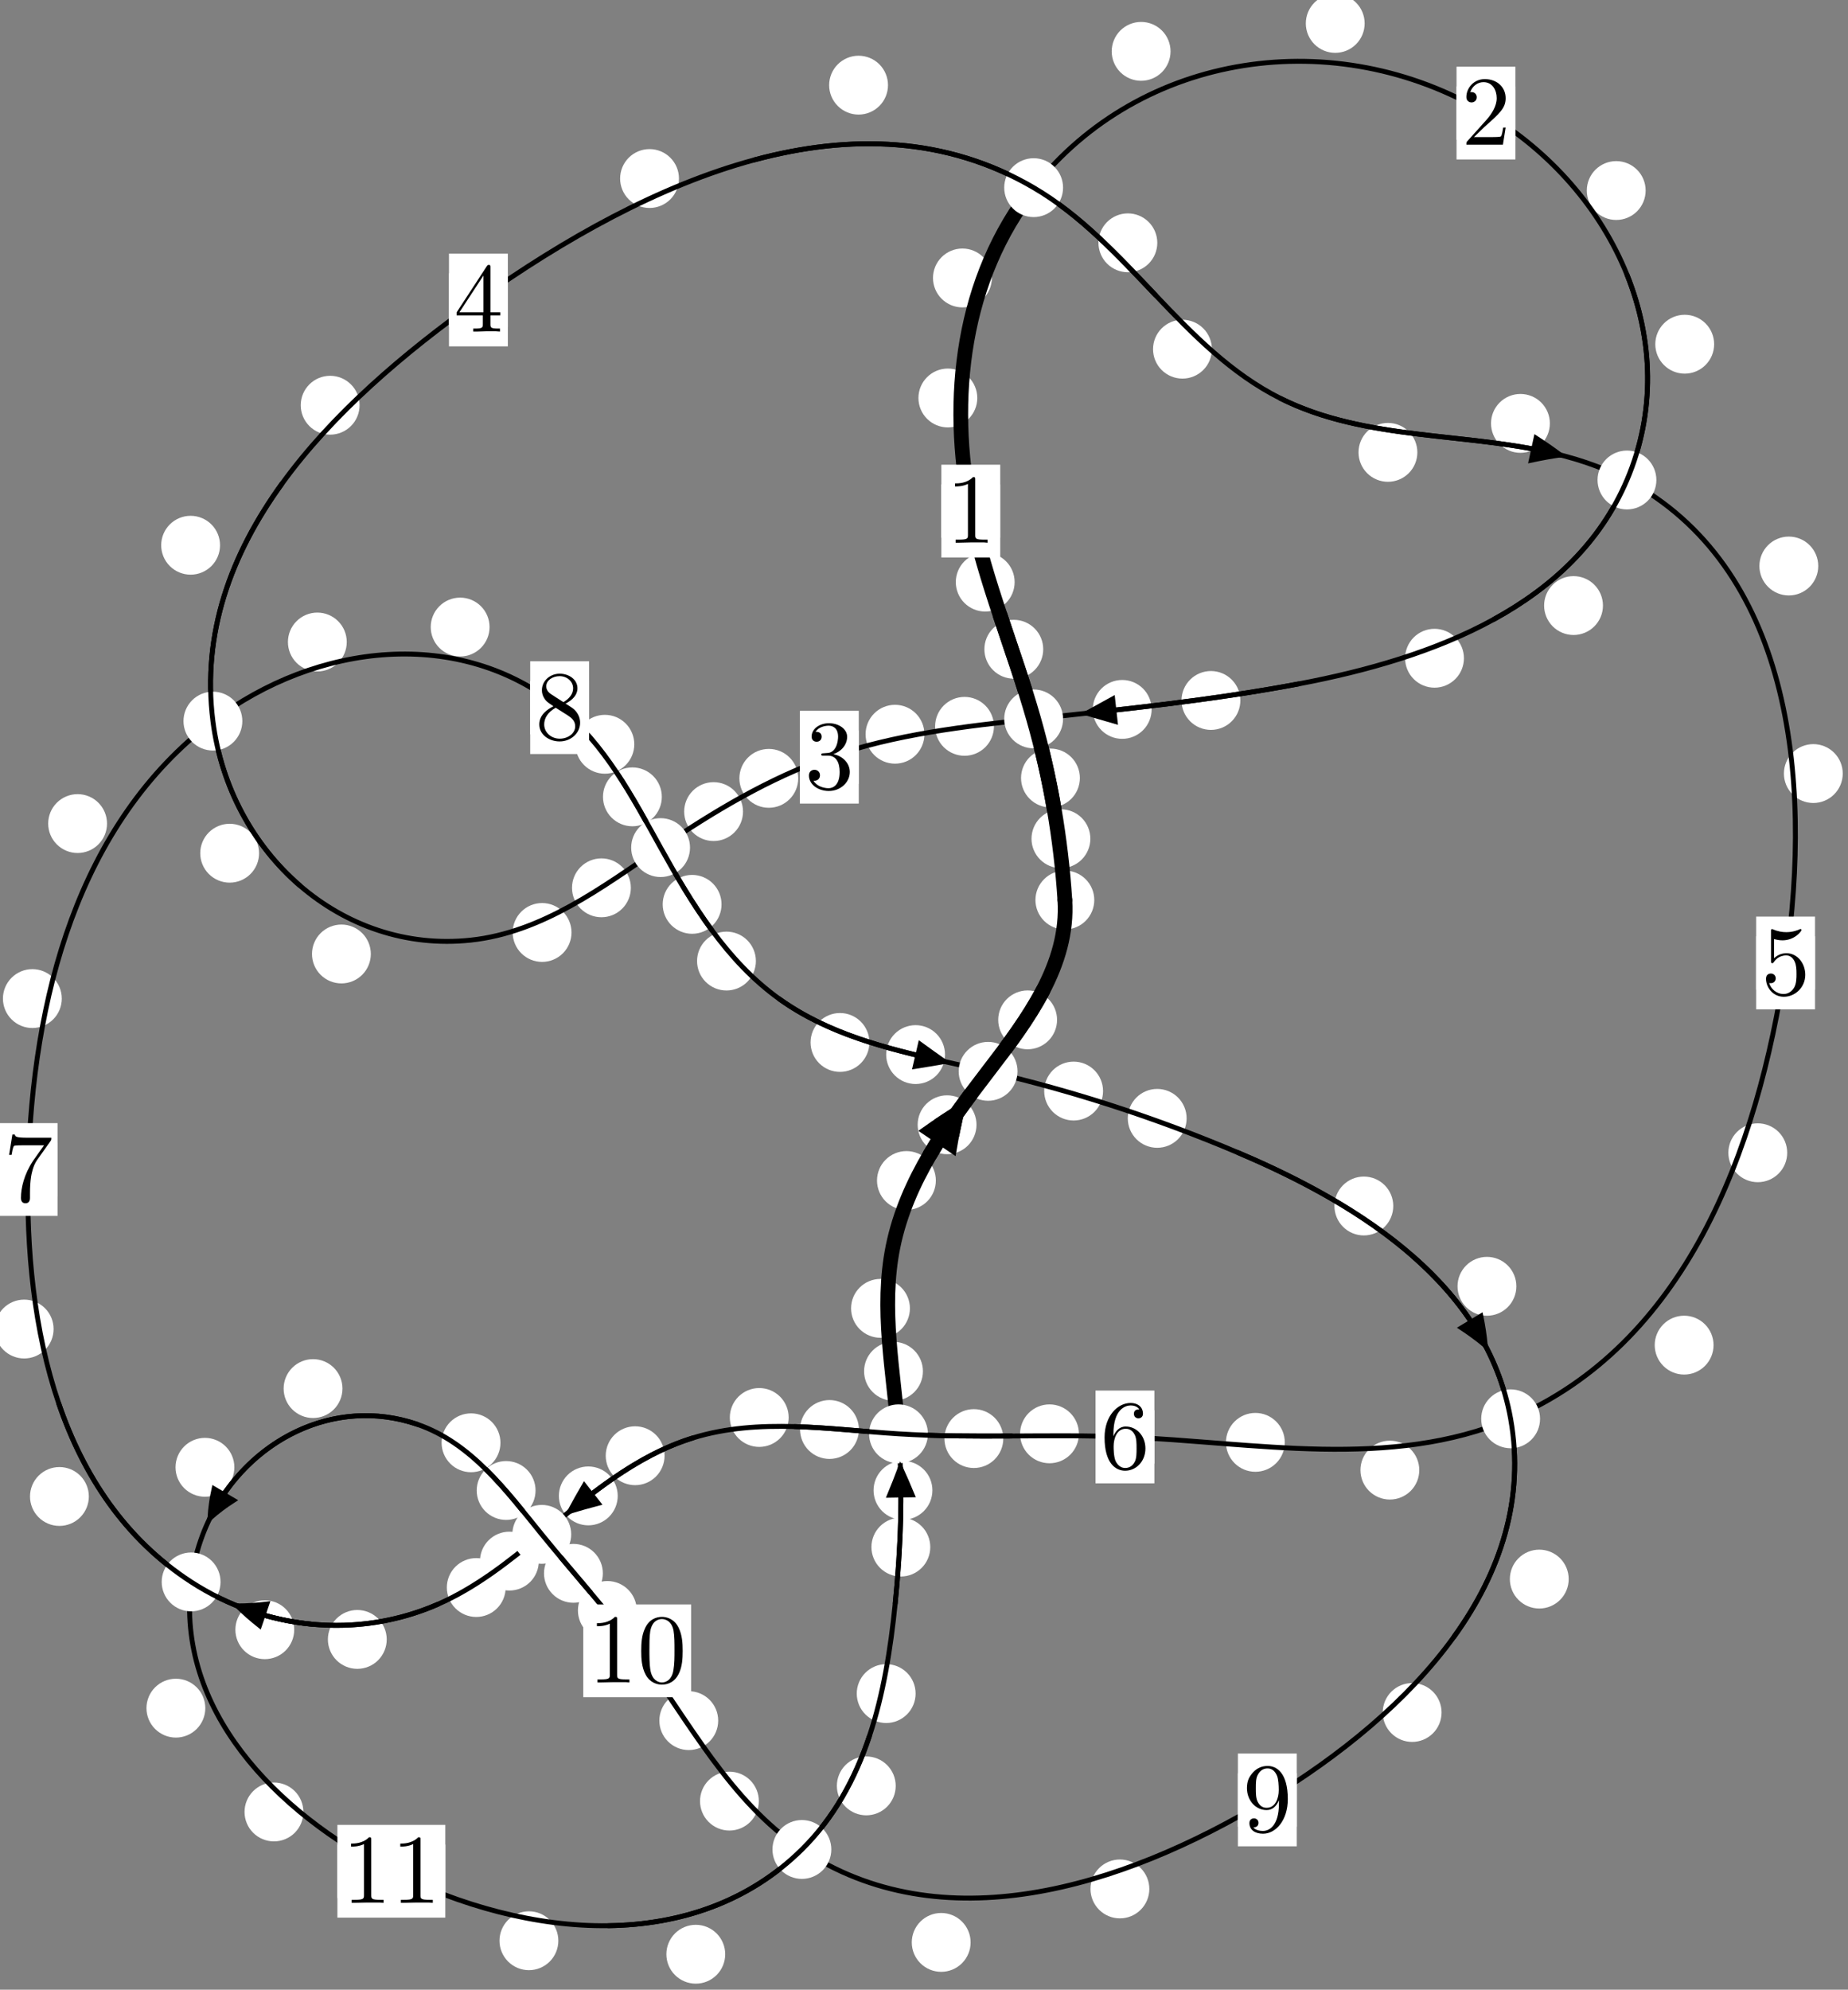 <?xml version="1.0"?>
<!-- Created by MetaPost 1.999 on 2021.07.06:0012 -->
<svg version="1.1" xmlns="http://www.w3.org/2000/svg" xmlns:xlink="http://www.w3.org/1999/xlink" width="187.725" height="202.035" viewBox="0 0 187.725 202.035">
<rect x="0" y="0" width="187.725" height="202.035" fill="#808080" stroke="none"/>
<!-- Original BoundingBox: -105.532547 -128.424225 82.192001 73.610977 -->
  <defs>
    <g transform="scale(0.01,0.01)" id="GLYPHcmr10_48">
      <path style="fill-rule: evenodd;" d="M460 -320C460 -400,455 -480,420 -554C374 -650,292 -666,250 -666C190 -666,117 -640,76 -547C44 -478,39 -400,39 -320C39 -245,43 -155,84 -79C127 2,200 22,249 22C303 22,379 1,423 -94C455 -163,460 -241,460 -320M249 -0C210 -0,151 -25,133 -121C122 -181,122 -273,122 -332C122 -396,122 -462,130 -516C149 -635,224 -644,249 -644C282 -644,348 -626,367 -527C377 -471,377 -395,377 -332C377 -257,377 -189,366 -125C351 -30,294 -0,249 -0"></path>
    </g>
    <g transform="scale(0.01,0.01)" id="GLYPHcmr10_49">
      <path style="fill-rule: evenodd;" d="M294 -640C294 -664,294 -666,271 -666C209 -602,121 -602,89 -602L89 -571C109 -571,168 -571,220 -597L220 -79C220 -43,217 -31,127 -31L95 -31L95 -0L257 -0L130 -3L217 -3L257 -3L297 -3L384 -3L419 -0L419 -31L387 -31C297 -31,294 -42,294 -79"></path>
    </g>
    <g transform="scale(0.01,0.01)" id="GLYPHcmr10_50">
      <path style="fill-rule: evenodd;" d="M127 -77L233 -180C389 -318,449 -372,449 -472C449 -586,359 -666,237 -666C124 -666,50 -574,50 -485C50 -429,100 -429,103 -429C120 -429,155 -441,155 -482C155 -508,137 -534,102 -534C94 -534,92 -534,89 -533C112 -598,166 -635,224 -635C315 -635,358 -554,358 -472C358 -392,308 -313,253 -251L61 -37C50 -26,50 -24,50 -0L421 -0L449 -174L424 -174C419 -144,412 -100,402 -85C395 -77,329 -77,307 -77"></path>
    </g>
    <g transform="scale(0.01,0.01)" id="GLYPHcmr10_51">
      <path style="fill-rule: evenodd;" d="M290 -352C372 -379,430 -449,430 -528C430 -610,342 -666,246 -666C145 -666,69 -606,69 -530C69 -497,91 -478,120 -478C151 -478,171 -500,171 -529C171 -579,124 -579,109 -579C140 -628,206 -641,242 -641C283 -641,338 -619,338 -529C338 -517,336 -459,310 -415C280 -367,246 -364,221 -363C213 -362,189 -360,182 -360C174 -359,167 -358,167 -348C167 -337,174 -337,191 -337L235 -337C317 -337,354 -269,354 -171C354 -35,285 -6,241 -6C198 -6,123 -23,88 -82C123 -77,154 -99,154 -137C154 -173,127 -193,98 -193C74 -193,42 -179,42 -135C42 -44,135 22,244 22C366 22,457 -69,457 -171C457 -253,394 -331,290 -352"></path>
    </g>
    <g transform="scale(0.01,0.01)" id="GLYPHcmr10_52">
      <path style="fill-rule: evenodd;" d="M294 -165L294 -78C294 -42,292 -31,218 -31L197 -31L197 -0L332 -0L238 -3L290 -3L332 -3L374 -3L427 -3L468 -0L468 -31L447 -31C373 -31,371 -42,371 -78L371 -165L471 -165L471 -196L371 -196L371 -651C371 -671,371 -677,355 -677C346 -677,343 -677,335 -665L28 -196L28 -165M300 -196L56 -196L300 -569"></path>
    </g>
    <g transform="scale(0.01,0.01)" id="GLYPHcmr10_53">
      <path style="fill-rule: evenodd;" d="M449 -201C449 -320,367 -420,259 -420C211 -420,168 -404,132 -369L132 -564C152 -558,185 -551,217 -551C340 -551,410 -642,410 -655C410 -661,407 -666,400 -666C399 -666,397 -666,392 -663C372 -654,323 -634,256 -634C216 -634,170 -641,123 -662C115 -665,113 -665,111 -665C101 -665,101 -657,101 -641L101 -345C101 -327,101 -319,115 -319C122 -319,124 -322,128 -328C139 -344,176 -398,257 -398C309 -398,334 -352,342 -334C358 -297,360 -258,360 -208C360 -173,360 -113,336 -71C312 -32,275 -6,229 -6C156 -6,99 -59,82 -118C85 -117,88 -116,99 -116C132 -116,149 -141,149 -165C149 -189,132 -214,99 -214C85 -214,50 -207,50 -161C50 -75,119 22,231 22C347 22,449 -74,449 -201"></path>
    </g>
    <g transform="scale(0.01,0.01)" id="GLYPHcmr10_54">
      <path style="fill-rule: evenodd;" d="M132 -328L132 -352C132 -605,256 -641,307 -641C331 -641,373 -635,395 -601C380 -601,340 -601,340 -556C340 -525,364 -510,386 -510C402 -510,432 -519,432 -558C432 -618,388 -666,305 -666C177 -666,42 -537,42 -316C42 -49,158 22,251 22C362 22,457 -72,457 -204C457 -331,368 -427,257 -427C189 -427,152 -376,132 -328M251 -6C188 -6,158 -66,152 -81C134 -128,134 -208,134 -226C134 -304,166 -404,256 -404C272 -404,318 -404,349 -342C367 -305,367 -254,367 -205C367 -157,367 -107,350 -71C320 -11,274 -6,251 -6"></path>
    </g>
    <g transform="scale(0.01,0.01)" id="GLYPHcmr10_55">
      <path style="fill-rule: evenodd;" d="M476 -609C485 -621,485 -623,485 -644L242 -644C120 -644,118 -657,114 -676L89 -676L56 -470L81 -470C84 -486,93 -549,106 -561C113 -567,191 -567,204 -567L411 -567C400 -551,321 -442,299 -409C209 -274,176 -135,176 -33C176 -23,176 22,222 22C268 22,268 -23,268 -33L268 -84C268 -139,271 -194,279 -248C283 -271,297 -357,341 -419"></path>
    </g>
    <g transform="scale(0.01,0.01)" id="GLYPHcmr10_56">
      <path style="fill-rule: evenodd;" d="M163 -457C117 -487,113 -521,113 -538C113 -599,178 -641,249 -641C322 -641,386 -589,386 -517C386 -460,347 -412,287 -377M309 -362C381 -399,430 -451,430 -517C430 -609,341 -666,250 -666C150 -666,69 -592,69 -499C69 -481,71 -436,113 -389C124 -377,161 -352,186 -335C128 -306,42 -250,42 -151C42 -45,144 22,249 22C362 22,457 -61,457 -168C457 -204,446 -249,408 -291C389 -312,373 -322,309 -362M209 -320L332 -242C360 -223,407 -193,407 -132C407 -58,332 -6,250 -6C164 -6,92 -68,92 -151C92 -209,124 -273,209 -320"></path>
    </g>
    <g transform="scale(0.01,0.01)" id="GLYPHcmr10_57">
      <path style="fill-rule: evenodd;" d="M367 -318L367 -286C367 -52,263 -6,205 -6C188 -6,134 -8,107 -42C151 -42,159 -71,159 -88C159 -119,135 -134,113 -134C97 -134,67 -125,67 -86C67 -19,121 22,206 22C335 22,457 -114,457 -329C457 -598,342 -666,253 -666C198 -666,149 -648,106 -603C65 -558,42 -516,42 -441C42 -316,130 -218,242 -218C303 -218,344 -260,367 -318M243 -241C227 -241,181 -241,150 -304C132 -341,132 -391,132 -440C132 -494,132 -541,153 -578C180 -628,218 -641,253 -641C299 -641,332 -607,349 -562C361 -530,365 -467,365 -421C365 -338,331 -241,243 -241"></path>
    </g>
  </defs>
  <path d="M110.761 85.165C110.761 84.372,110.446 83.612,109.885 83.051C109.325 82.491,108.565 82.176,107.772 82.176C106.979 82.176,106.219 82.491,105.659 83.051C105.098 83.612,104.783 84.372,104.783 85.165C104.783 85.957,105.098 86.717,105.659 87.278C106.219 87.838,106.979 88.153,107.772 88.153C108.565 88.153,109.325 87.838,109.885 87.278C110.446 86.717,110.761 85.957,110.761 85.165Z" style="fill: rgb(100%,100%,100%);stroke: none;"></path>
  <path d="M111.16 91.39C111.16 90.597,110.845 89.837,110.285 89.277C109.724 88.716,108.964 88.401,108.172 88.401C107.379 88.401,106.619 88.716,106.058 89.277C105.498 89.837,105.183 90.597,105.183 91.39C105.183 92.183,105.498 92.943,106.058 93.503C106.619 94.064,107.379 94.379,108.172 94.379C108.964 94.379,109.724 94.064,110.285 93.503C110.845 92.943,111.16 92.183,111.16 91.39Z" style="fill: rgb(100%,100%,100%);stroke: none;"></path>
  <path d="M105.974 65.926C105.974 65.133,105.659 64.373,105.099 63.812C104.538 63.252,103.778 62.937,102.985 62.937C102.193 62.937,101.432 63.252,100.872 63.812C100.311 64.373,99.997 65.133,99.997 65.926C99.997 66.718,100.311 67.479,100.872 68.039C101.432 68.6,102.193 68.915,102.985 68.915C103.778 68.915,104.538 68.6,105.099 68.039C105.659 67.479,105.974 66.718,105.974 65.926Z" style="fill: rgb(100%,100%,100%);stroke: none;"></path>
  <path d="M109.697 79C109.697 78.207,109.383 77.447,108.822 76.886C108.262 76.326,107.501 76.011,106.709 76.011C105.916 76.011,105.156 76.326,104.595 76.886C104.035 77.447,103.72 78.207,103.72 79C103.72 79.792,104.035 80.553,104.595 81.113C105.156 81.673,105.916 81.988,106.709 81.988C107.501 81.988,108.262 81.673,108.822 81.113C109.383 80.553,109.697 79.792,109.697 79Z" style="fill: rgb(100%,100%,100%);stroke: none;"></path>
  <path d="M99.275 40.412C99.275 39.62,98.96 38.859,98.399 38.299C97.839 37.738,97.079 37.423,96.286 37.423C95.493 37.423,94.733 37.738,94.173 38.299C93.612 38.859,93.297 39.62,93.297 40.412C93.297 41.205,93.612 41.965,94.173 42.526C94.733 43.086,95.493 43.401,96.286 43.401C97.079 43.401,97.839 43.086,98.399 42.526C98.96 41.965,99.275 41.205,99.275 40.412Z" style="fill: rgb(100%,100%,100%);stroke: none;"></path>
  <path d="M103.069 59.109C103.069 58.316,102.755 57.556,102.194 56.996C101.634 56.435,100.873 56.12,100.081 56.12C99.288 56.12,98.528 56.435,97.967 56.996C97.407 57.556,97.092 58.316,97.092 59.109C97.092 59.902,97.407 60.662,97.967 61.222C98.528 61.783,99.288 62.098,100.081 62.098C100.873 62.098,101.634 61.783,102.194 61.222C102.755 60.662,103.069 59.902,103.069 59.109Z" style="fill: rgb(100%,100%,100%);stroke: none;"></path>
  <path d="M118.907 5.216C118.907 4.423,118.592 3.663,118.032 3.102C117.471 2.542,116.711 2.227,115.918 2.227C115.126 2.227,114.366 2.542,113.805 3.102C113.245 3.663,112.93 4.423,112.93 5.216C112.93 6.008,113.245 6.768,113.805 7.329C114.366 7.889,115.126 8.204,115.918 8.204C116.711 8.204,117.471 7.889,118.032 7.329C118.592 6.768,118.907 6.008,118.907 5.216Z" style="fill: rgb(100%,100%,100%);stroke: none;"></path>
  <path d="M100.754 28.224C100.754 27.431,100.439 26.671,99.878 26.111C99.318 25.55,98.558 25.235,97.765 25.235C96.972 25.235,96.212 25.55,95.652 26.111C95.091 26.671,94.776 27.431,94.776 28.224C94.776 29.017,95.091 29.777,95.652 30.337C96.212 30.898,96.972 31.213,97.765 31.213C98.558 31.213,99.318 30.898,99.878 30.337C100.439 29.777,100.754 29.017,100.754 28.224Z" style="fill: rgb(100%,100%,100%);stroke: none;"></path>
  <path d="M167.169 19.347C167.169 18.555,166.854 17.794,166.294 17.234C165.733 16.674,164.973 16.359,164.18 16.359C163.388 16.359,162.627 16.674,162.067 17.234C161.506 17.794,161.192 18.555,161.192 19.347C161.192 20.14,161.506 20.9,162.067 21.461C162.627 22.021,163.388 22.336,164.18 22.336C164.973 22.336,165.733 22.021,166.294 21.461C166.854 20.9,167.169 20.14,167.169 19.347Z" style="fill: rgb(100%,100%,100%);stroke: none;"></path>
  <path d="M138.625 2.378C138.625 1.585,138.311 0.825,137.75 0.264C137.19 -0.296,136.429 -0.611,135.637 -0.611C134.844 -0.611,134.084 -0.296,133.523 0.264C132.963 0.825,132.648 1.585,132.648 2.378C132.648 3.17,132.963 3.931,133.523 4.491C134.084 5.052,134.844 5.367,135.637 5.367C136.429 5.367,137.19 5.052,137.75 4.491C138.311 3.931,138.625 3.17,138.625 2.378Z" style="fill: rgb(100%,100%,100%);stroke: none;"></path>
  <path d="M162.833 61.49C162.833 60.697,162.518 59.937,161.957 59.376C161.397 58.816,160.637 58.501,159.844 58.501C159.051 58.501,158.291 58.816,157.731 59.376C157.17 59.937,156.855 60.697,156.855 61.49C156.855 62.282,157.17 63.042,157.731 63.603C158.291 64.163,159.051 64.478,159.844 64.478C160.637 64.478,161.397 64.163,161.957 63.603C162.518 63.042,162.833 62.282,162.833 61.49Z" style="fill: rgb(100%,100%,100%);stroke: none;"></path>
  <path d="M174.127 34.951C174.127 34.158,173.812 33.398,173.251 32.838C172.691 32.277,171.931 31.962,171.138 31.962C170.345 31.962,169.585 32.277,169.025 32.838C168.464 33.398,168.149 34.158,168.149 34.951C168.149 35.744,168.464 36.504,169.025 37.064C169.585 37.625,170.345 37.94,171.138 37.94C171.931 37.94,172.691 37.625,173.251 37.064C173.812 36.504,174.127 35.744,174.127 34.951Z" style="fill: rgb(100%,100%,100%);stroke: none;"></path>
  <path d="M125.999 71.126C125.999 70.333,125.684 69.573,125.123 69.013C124.563 68.452,123.803 68.137,123.01 68.137C122.217 68.137,121.457 68.452,120.897 69.013C120.336 69.573,120.021 70.333,120.021 71.126C120.021 71.919,120.336 72.679,120.897 73.239C121.457 73.8,122.217 74.115,123.01 74.115C123.803 74.115,124.563 73.8,125.123 73.239C125.684 72.679,125.999 71.919,125.999 71.126Z" style="fill: rgb(100%,100%,100%);stroke: none;"></path>
  <path d="M148.71 66.839C148.71 66.046,148.395 65.286,147.835 64.726C147.274 64.165,146.514 63.85,145.722 63.85C144.929 63.85,144.169 64.165,143.608 64.726C143.048 65.286,142.733 66.046,142.733 66.839C142.733 67.632,143.048 68.392,143.608 68.952C144.169 69.513,144.929 69.828,145.722 69.828C146.514 69.828,147.274 69.513,147.835 68.952C148.395 68.392,148.71 67.632,148.71 66.839Z" style="fill: rgb(100%,100%,100%);stroke: none;"></path>
  <path d="M100.968 73.754C100.968 72.961,100.653 72.201,100.093 71.641C99.532 71.08,98.772 70.765,97.98 70.765C97.187 70.765,96.427 71.08,95.866 71.641C95.306 72.201,94.991 72.961,94.991 73.754C94.991 74.547,95.306 75.307,95.866 75.867C96.427 76.428,97.187 76.743,97.98 76.743C98.772 76.743,99.532 76.428,100.093 75.867C100.653 75.307,100.968 74.547,100.968 73.754Z" style="fill: rgb(100%,100%,100%);stroke: none;"></path>
  <path d="M116.986 72.034C116.986 71.241,116.671 70.481,116.111 69.92C115.55 69.36,114.79 69.045,113.997 69.045C113.205 69.045,112.445 69.36,111.884 69.92C111.324 70.481,111.009 71.241,111.009 72.034C111.009 72.826,111.324 73.586,111.884 74.147C112.445 74.707,113.205 75.022,113.997 75.022C114.79 75.022,115.55 74.707,116.111 74.147C116.671 73.586,116.986 72.826,116.986 72.034Z" style="fill: rgb(100%,100%,100%);stroke: none;"></path>
  <path d="M81.087 79.034C81.087 78.242,80.772 77.482,80.211 76.921C79.651 76.361,78.891 76.046,78.098 76.046C77.305 76.046,76.545 76.361,75.985 76.921C75.424 77.482,75.109 78.242,75.109 79.034C75.109 79.827,75.424 80.587,75.985 81.148C76.545 81.708,77.305 82.023,78.098 82.023C78.891 82.023,79.651 81.708,80.211 81.148C80.772 80.587,81.087 79.827,81.087 79.034Z" style="fill: rgb(100%,100%,100%);stroke: none;"></path>
  <path d="M93.906 74.555C93.906 73.763,93.591 73.002,93.03 72.442C92.47 71.881,91.71 71.567,90.917 71.567C90.124 71.567,89.364 71.881,88.804 72.442C88.243 73.002,87.928 73.763,87.928 74.555C87.928 75.348,88.243 76.108,88.804 76.669C89.364 77.229,90.124 77.544,90.917 77.544C91.71 77.544,92.47 77.229,93.03 76.669C93.591 76.108,93.906 75.348,93.906 74.555Z" style="fill: rgb(100%,100%,100%);stroke: none;"></path>
  <path d="M64.084 90.15C64.084 89.357,63.769 88.597,63.208 88.036C62.648 87.476,61.887 87.161,61.095 87.161C60.302 87.161,59.542 87.476,58.981 88.036C58.421 88.597,58.106 89.357,58.106 90.15C58.106 90.942,58.421 91.702,58.981 92.263C59.542 92.823,60.302 93.138,61.095 93.138C61.887 93.138,62.648 92.823,63.208 92.263C63.769 91.702,64.084 90.942,64.084 90.15Z" style="fill: rgb(100%,100%,100%);stroke: none;"></path>
  <path d="M75.478 82.41C75.478 81.618,75.163 80.858,74.602 80.297C74.042 79.737,73.281 79.422,72.489 79.422C71.696 79.422,70.936 79.737,70.375 80.297C69.815 80.858,69.5 81.618,69.5 82.41C69.5 83.203,69.815 83.963,70.375 84.524C70.936 85.084,71.696 85.399,72.489 85.399C73.281 85.399,74.042 85.084,74.602 84.524C75.163 83.963,75.478 83.203,75.478 82.41Z" style="fill: rgb(100%,100%,100%);stroke: none;"></path>
  <path d="M37.67 96.869C37.67 96.076,37.355 95.316,36.795 94.755C36.234 94.195,35.474 93.88,34.682 93.88C33.889 93.88,33.129 94.195,32.568 94.755C32.008 95.316,31.693 96.076,31.693 96.869C31.693 97.661,32.008 98.421,32.568 98.982C33.129 99.542,33.889 99.857,34.682 99.857C35.474 99.857,36.234 99.542,36.795 98.982C37.355 98.421,37.67 97.661,37.67 96.869Z" style="fill: rgb(100%,100%,100%);stroke: none;"></path>
  <path d="M58.056 94.685C58.056 93.892,57.741 93.132,57.181 92.572C56.62 92.011,55.86 91.696,55.068 91.696C54.275 91.696,53.515 92.011,52.954 92.572C52.394 93.132,52.079 93.892,52.079 94.685C52.079 95.478,52.394 96.238,52.954 96.798C53.515 97.359,54.275 97.674,55.068 97.674C55.86 97.674,56.62 97.359,57.181 96.798C57.741 96.238,58.056 95.478,58.056 94.685Z" style="fill: rgb(100%,100%,100%);stroke: none;"></path>
  <path d="M22.352 55.365C22.352 54.572,22.037 53.812,21.476 53.251C20.916 52.691,20.156 52.376,19.363 52.376C18.57 52.376,17.81 52.691,17.25 53.251C16.689 53.812,16.374 54.572,16.374 55.365C16.374 56.157,16.689 56.918,17.25 57.478C17.81 58.039,18.57 58.353,19.363 58.353C20.156 58.353,20.916 58.039,21.476 57.478C22.037 56.918,22.352 56.157,22.352 55.365Z" style="fill: rgb(100%,100%,100%);stroke: none;"></path>
  <path d="M26.318 86.636C26.318 85.843,26.003 85.083,25.443 84.523C24.882 83.962,24.122 83.647,23.329 83.647C22.537 83.647,21.777 83.962,21.216 84.523C20.656 85.083,20.341 85.843,20.341 86.636C20.341 87.429,20.656 88.189,21.216 88.749C21.777 89.31,22.537 89.625,23.329 89.625C24.122 89.625,24.882 89.31,25.443 88.749C26.003 88.189,26.318 87.429,26.318 86.636Z" style="fill: rgb(100%,100%,100%);stroke: none;"></path>
  <path d="M68.971 18.128C68.971 17.335,68.656 16.575,68.095 16.015C67.535 15.454,66.775 15.139,65.982 15.139C65.189 15.139,64.429 15.454,63.869 16.015C63.308 16.575,62.993 17.335,62.993 18.128C62.993 18.921,63.308 19.681,63.869 20.241C64.429 20.802,65.189 21.117,65.982 21.117C66.775 21.117,67.535 20.802,68.095 20.241C68.656 19.681,68.971 18.921,68.971 18.128Z" style="fill: rgb(100%,100%,100%);stroke: none;"></path>
  <path d="M36.527 41.147C36.527 40.354,36.212 39.594,35.651 39.034C35.091 38.473,34.331 38.158,33.538 38.158C32.745 38.158,31.985 38.473,31.425 39.034C30.864 39.594,30.549 40.354,30.549 41.147C30.549 41.94,30.864 42.7,31.425 43.26C31.985 43.821,32.745 44.136,33.538 44.136C34.331 44.136,35.091 43.821,35.651 43.26C36.212 42.7,36.527 41.94,36.527 41.147Z" style="fill: rgb(100%,100%,100%);stroke: none;"></path>
  <path d="M117.561 24.656C117.561 23.864,117.246 23.104,116.686 22.543C116.125 21.983,115.365 21.668,114.573 21.668C113.78 21.668,113.02 21.983,112.459 22.543C111.899 23.104,111.584 23.864,111.584 24.656C111.584 25.449,111.899 26.209,112.459 26.77C113.02 27.33,113.78 27.645,114.573 27.645C115.365 27.645,116.125 27.33,116.686 26.77C117.246 26.209,117.561 25.449,117.561 24.656Z" style="fill: rgb(100%,100%,100%);stroke: none;"></path>
  <path d="M90.205 8.647C90.205 7.854,89.89 7.094,89.33 6.533C88.769 5.973,88.009 5.658,87.216 5.658C86.424 5.658,85.663 5.973,85.103 6.533C84.542 7.094,84.227 7.854,84.227 8.647C84.227 9.439,84.542 10.199,85.103 10.76C85.663 11.32,86.424 11.635,87.216 11.635C88.009 11.635,88.769 11.32,89.33 10.76C89.89 10.199,90.205 9.439,90.205 8.647Z" style="fill: rgb(100%,100%,100%);stroke: none;"></path>
  <path d="M143.979 45.934C143.979 45.141,143.664 44.381,143.104 43.821C142.544 43.26,141.783 42.945,140.991 42.945C140.198 42.945,139.438 43.26,138.877 43.821C138.317 44.381,138.002 45.141,138.002 45.934C138.002 46.727,138.317 47.487,138.877 48.047C139.438 48.608,140.198 48.923,140.991 48.923C141.783 48.923,142.544 48.608,143.104 48.047C143.664 47.487,143.979 46.727,143.979 45.934Z" style="fill: rgb(100%,100%,100%);stroke: none;"></path>
  <path d="M123.106 35.456C123.106 34.663,122.792 33.903,122.231 33.343C121.671 32.782,120.91 32.467,120.118 32.467C119.325 32.467,118.565 32.782,118.004 33.343C117.444 33.903,117.129 34.663,117.129 35.456C117.129 36.249,117.444 37.009,118.004 37.569C118.565 38.13,119.325 38.445,120.118 38.445C120.91 38.445,121.671 38.13,122.231 37.569C122.792 37.009,123.106 36.249,123.106 35.456Z" style="fill: rgb(100%,100%,100%);stroke: none;"></path>
  <path d="M184.703 57.474C184.703 56.681,184.388 55.921,183.827 55.361C183.267 54.8,182.507 54.485,181.714 54.485C180.921 54.485,180.161 54.8,179.601 55.361C179.04 55.921,178.725 56.681,178.725 57.474C178.725 58.267,179.04 59.027,179.601 59.587C180.161 60.148,180.921 60.463,181.714 60.463C182.507 60.463,183.267 60.148,183.827 59.587C184.388 59.027,184.703 58.267,184.703 57.474Z" style="fill: rgb(100%,100%,100%);stroke: none;"></path>
  <path d="M157.44 42.992C157.44 42.199,157.125 41.439,156.564 40.878C156.004 40.318,155.244 40.003,154.451 40.003C153.658 40.003,152.898 40.318,152.338 40.878C151.777 41.439,151.462 42.199,151.462 42.992C151.462 43.784,151.777 44.545,152.338 45.105C152.898 45.666,153.658 45.981,154.451 45.981C155.244 45.981,156.004 45.666,156.564 45.105C157.125 44.545,157.44 43.784,157.44 42.992Z" style="fill: rgb(100%,100%,100%);stroke: none;"></path>
  <path d="M181.549 117.053C181.549 116.26,181.235 115.5,180.674 114.94C180.114 114.379,179.353 114.064,178.561 114.064C177.768 114.064,177.008 114.379,176.447 114.94C175.887 115.5,175.572 116.26,175.572 117.053C175.572 117.846,175.887 118.606,176.447 119.166C177.008 119.727,177.768 120.042,178.561 120.042C179.353 120.042,180.114 119.727,180.674 119.166C181.235 118.606,181.549 117.846,181.549 117.053Z" style="fill: rgb(100%,100%,100%);stroke: none;"></path>
  <path d="M187.192 78.548C187.192 77.755,186.877 76.995,186.317 76.435C185.756 75.874,184.996 75.559,184.203 75.559C183.411 75.559,182.65 75.874,182.09 76.435C181.529 76.995,181.215 77.755,181.215 78.548C181.215 79.341,181.529 80.101,182.09 80.661C182.65 81.222,183.411 81.537,184.203 81.537C184.996 81.537,185.756 81.222,186.317 80.661C186.877 80.101,187.192 79.341,187.192 78.548Z" style="fill: rgb(100%,100%,100%);stroke: none;"></path>
  <path d="M144.175 149.276C144.175 148.484,143.86 147.723,143.3 147.163C142.739 146.602,141.979 146.287,141.186 146.287C140.394 146.287,139.633 146.602,139.073 147.163C138.513 147.723,138.198 148.484,138.198 149.276C138.198 150.069,138.513 150.829,139.073 151.39C139.633 151.95,140.394 152.265,141.186 152.265C141.979 152.265,142.739 151.95,143.3 151.39C143.86 150.829,144.175 150.069,144.175 149.276Z" style="fill: rgb(100%,100%,100%);stroke: none;"></path>
  <path d="M174.068 136.586C174.068 135.793,173.753 135.033,173.193 134.473C172.632 133.912,171.872 133.597,171.079 133.597C170.287 133.597,169.527 133.912,168.966 134.473C168.406 135.033,168.091 135.793,168.091 136.586C168.091 137.379,168.406 138.139,168.966 138.699C169.527 139.26,170.287 139.575,171.079 139.575C171.872 139.575,172.632 139.26,173.193 138.699C173.753 138.139,174.068 137.379,174.068 136.586Z" style="fill: rgb(100%,100%,100%);stroke: none;"></path>
  <path d="M109.599 145.593C109.599 144.8,109.284 144.04,108.724 143.479C108.163 142.919,107.403 142.604,106.611 142.604C105.818 142.604,105.058 142.919,104.497 143.479C103.937 144.04,103.622 144.8,103.622 145.593C103.622 146.385,103.937 147.145,104.497 147.706C105.058 148.266,105.818 148.581,106.611 148.581C107.403 148.581,108.163 148.266,108.724 147.706C109.284 147.145,109.599 146.385,109.599 145.593Z" style="fill: rgb(100%,100%,100%);stroke: none;"></path>
  <path d="M130.513 146.459C130.513 145.666,130.198 144.906,129.637 144.346C129.077 143.785,128.317 143.47,127.524 143.47C126.731 143.47,125.971 143.785,125.411 144.346C124.85 144.906,124.535 145.666,124.535 146.459C124.535 147.252,124.85 148.012,125.411 148.572C125.971 149.133,126.731 149.448,127.524 149.448C128.317 149.448,129.077 149.133,129.637 148.572C130.198 148.012,130.513 147.252,130.513 146.459Z" style="fill: rgb(100%,100%,100%);stroke: none;"></path>
  <path d="M87.25 145.153C87.25 144.361,86.935 143.6,86.375 143.04C85.814 142.479,85.054 142.164,84.261 142.164C83.469 142.164,82.708 142.479,82.148 143.04C81.588 143.6,81.273 144.361,81.273 145.153C81.273 145.946,81.588 146.706,82.148 147.267C82.708 147.827,83.469 148.142,84.261 148.142C85.054 148.142,85.814 147.827,86.375 147.267C86.935 146.706,87.25 145.946,87.25 145.153Z" style="fill: rgb(100%,100%,100%);stroke: none;"></path>
  <path d="M101.917 146.074C101.917 145.282,101.602 144.522,101.041 143.961C100.481 143.401,99.721 143.086,98.928 143.086C98.135 143.086,97.375 143.401,96.815 143.961C96.254 144.522,95.939 145.282,95.939 146.074C95.939 146.867,96.254 147.627,96.815 148.188C97.375 148.748,98.135 149.063,98.928 149.063C99.721 149.063,100.481 148.748,101.041 148.188C101.602 147.627,101.917 146.867,101.917 146.074Z" style="fill: rgb(100%,100%,100%);stroke: none;"></path>
  <path d="M67.508 147.817C67.508 147.024,67.193 146.264,66.633 145.704C66.072 145.143,65.312 144.828,64.519 144.828C63.727 144.828,62.967 145.143,62.406 145.704C61.846 146.264,61.531 147.024,61.531 147.817C61.531 148.61,61.846 149.37,62.406 149.93C62.967 150.491,63.727 150.806,64.519 150.806C65.312 150.806,66.072 150.491,66.633 149.93C67.193 149.37,67.508 148.61,67.508 147.817Z" style="fill: rgb(100%,100%,100%);stroke: none;"></path>
  <path d="M80.115 143.932C80.115 143.14,79.8 142.38,79.24 141.819C78.679 141.259,77.919 140.944,77.126 140.944C76.334 140.944,75.574 141.259,75.013 141.819C74.453 142.38,74.138 143.14,74.138 143.932C74.138 144.725,74.453 145.485,75.013 146.046C75.574 146.606,76.334 146.921,77.126 146.921C77.919 146.921,78.679 146.606,79.24 146.046C79.8 145.485,80.115 144.725,80.115 143.932Z" style="fill: rgb(100%,100%,100%);stroke: none;"></path>
  <path d="M54.734 158.517C54.734 157.725,54.419 156.964,53.859 156.404C53.298 155.843,52.538 155.529,51.745 155.529C50.953 155.529,50.193 155.843,49.632 156.404C49.072 156.964,48.757 157.725,48.757 158.517C48.757 159.31,49.072 160.07,49.632 160.631C50.193 161.191,50.953 161.506,51.745 161.506C52.538 161.506,53.298 161.191,53.859 160.631C54.419 160.07,54.734 159.31,54.734 158.517Z" style="fill: rgb(100%,100%,100%);stroke: none;"></path>
  <path d="M62.75 151.896C62.75 151.103,62.435 150.343,61.875 149.783C61.314 149.222,60.554 148.907,59.762 148.907C58.969 148.907,58.209 149.222,57.648 149.783C57.088 150.343,56.773 151.103,56.773 151.896C56.773 152.689,57.088 153.449,57.648 154.009C58.209 154.57,58.969 154.885,59.762 154.885C60.554 154.885,61.314 154.57,61.875 154.009C62.435 153.449,62.75 152.689,62.75 151.896Z" style="fill: rgb(100%,100%,100%);stroke: none;"></path>
  <path d="M39.285 166.468C39.285 165.676,38.97 164.915,38.41 164.355C37.849 163.794,37.089 163.48,36.296 163.48C35.504 163.48,34.744 163.794,34.183 164.355C33.623 164.915,33.308 165.676,33.308 166.468C33.308 167.261,33.623 168.021,34.183 168.582C34.744 169.142,35.504 169.457,36.296 169.457C37.089 169.457,37.849 169.142,38.41 168.582C38.97 168.021,39.285 167.261,39.285 166.468Z" style="fill: rgb(100%,100%,100%);stroke: none;"></path>
  <path d="M51.367 161.2C51.367 160.407,51.052 159.647,50.492 159.087C49.931 158.526,49.171 158.211,48.379 158.211C47.586 158.211,46.826 158.526,46.265 159.087C45.705 159.647,45.39 160.407,45.39 161.2C45.39 161.993,45.705 162.753,46.265 163.313C46.826 163.874,47.586 164.189,48.379 164.189C49.171 164.189,49.931 163.874,50.492 163.313C51.052 162.753,51.367 161.993,51.367 161.2Z" style="fill: rgb(100%,100%,100%);stroke: none;"></path>
  <path d="M9.025 151.955C9.025 151.162,8.71 150.402,8.15 149.842C7.589 149.281,6.829 148.966,6.036 148.966C5.244 148.966,4.483 149.281,3.923 149.842C3.362 150.402,3.048 151.162,3.048 151.955C3.048 152.748,3.362 153.508,3.923 154.068C4.483 154.629,5.244 154.944,6.036 154.944C6.829 154.944,7.589 154.629,8.15 154.068C8.71 153.508,9.025 152.748,9.025 151.955Z" style="fill: rgb(100%,100%,100%);stroke: none;"></path>
  <path d="M29.888 165.483C29.888 164.691,29.573 163.931,29.013 163.37C28.453 162.81,27.692 162.495,26.9 162.495C26.107 162.495,25.347 162.81,24.786 163.37C24.226 163.931,23.911 164.691,23.911 165.483C23.911 166.276,24.226 167.036,24.786 167.597C25.347 168.157,26.107 168.472,26.9 168.472C27.692 168.472,28.453 168.157,29.013 167.597C29.573 167.036,29.888 166.276,29.888 165.483Z" style="fill: rgb(100%,100%,100%);stroke: none;"></path>
  <path d="M6.276 101.397C6.276 100.604,5.961 99.844,5.4 99.284C4.84 98.723,4.08 98.408,3.287 98.408C2.494 98.408,1.734 98.723,1.174 99.284C0.613 99.844,0.298 100.604,0.298 101.397C0.298 102.19,0.613 102.95,1.174 103.51C1.734 104.071,2.494 104.386,3.287 104.386C4.08 104.386,4.84 104.071,5.4 103.51C5.961 102.95,6.276 102.19,6.276 101.397Z" style="fill: rgb(100%,100%,100%);stroke: none;"></path>
  <path d="M5.445 134.953C5.445 134.16,5.13 133.4,4.57 132.839C4.009 132.279,3.249 131.964,2.456 131.964C1.663 131.964,0.903 132.279,0.343 132.839C-0.218 133.4,-0.533 134.16,-0.533 134.953C-0.533 135.745,-0.218 136.505,0.343 137.066C0.903 137.626,1.663 137.941,2.456 137.941C3.249 137.941,4.009 137.626,4.57 137.066C5.13 136.505,5.445 135.745,5.445 134.953Z" style="fill: rgb(100%,100%,100%);stroke: none;"></path>
  <path d="M35.225 65.191C35.225 64.398,34.91 63.638,34.35 63.078C33.789 62.517,33.029 62.202,32.236 62.202C31.444 62.202,30.684 62.517,30.123 63.078C29.563 63.638,29.248 64.398,29.248 65.191C29.248 65.984,29.563 66.744,30.123 67.304C30.684 67.865,31.444 68.18,32.236 68.18C33.029 68.18,33.789 67.865,34.35 67.304C34.91 66.744,35.225 65.984,35.225 65.191Z" style="fill: rgb(100%,100%,100%);stroke: none;"></path>
  <path d="M10.872 83.627C10.872 82.834,10.557 82.074,9.997 81.513C9.436 80.953,8.676 80.638,7.883 80.638C7.091 80.638,6.331 80.953,5.77 81.513C5.21 82.074,4.895 82.834,4.895 83.627C4.895 84.419,5.21 85.179,5.77 85.74C6.331 86.3,7.091 86.615,7.883 86.615C8.676 86.615,9.436 86.3,9.997 85.74C10.557 85.179,10.872 84.419,10.872 83.627Z" style="fill: rgb(100%,100%,100%);stroke: none;"></path>
  <path d="M64.433 75.575C64.433 74.782,64.118 74.022,63.557 73.462C62.997 72.901,62.237 72.586,61.444 72.586C60.651 72.586,59.891 72.901,59.331 73.462C58.77 74.022,58.455 74.782,58.455 75.575C58.455 76.368,58.77 77.128,59.331 77.688C59.891 78.249,60.651 78.564,61.444 78.564C62.237 78.564,62.997 78.249,63.557 77.688C64.118 77.128,64.433 76.368,64.433 75.575Z" style="fill: rgb(100%,100%,100%);stroke: none;"></path>
  <path d="M49.731 63.672C49.731 62.879,49.416 62.119,48.856 61.559C48.295 60.998,47.535 60.683,46.742 60.683C45.95 60.683,45.189 60.998,44.629 61.559C44.069 62.119,43.754 62.879,43.754 63.672C43.754 64.465,44.069 65.225,44.629 65.785C45.189 66.346,45.95 66.661,46.742 66.661C47.535 66.661,48.295 66.346,48.856 65.785C49.416 65.225,49.731 64.465,49.731 63.672Z" style="fill: rgb(100%,100%,100%);stroke: none;"></path>
  <path d="M73.296 91.829C73.296 91.036,72.981 90.276,72.421 89.716C71.86 89.155,71.1 88.84,70.307 88.84C69.515 88.84,68.755 89.155,68.194 89.716C67.634 90.276,67.319 91.036,67.319 91.829C67.319 92.622,67.634 93.382,68.194 93.942C68.755 94.503,69.515 94.818,70.307 94.818C71.1 94.818,71.86 94.503,72.421 93.942C72.981 93.382,73.296 92.622,73.296 91.829Z" style="fill: rgb(100%,100%,100%);stroke: none;"></path>
  <path d="M67.23 80.913C67.23 80.12,66.915 79.36,66.354 78.799C65.794 78.239,65.034 77.924,64.241 77.924C63.448 77.924,62.688 78.239,62.128 78.799C61.567 79.36,61.252 80.12,61.252 80.913C61.252 81.705,61.567 82.466,62.128 83.026C62.688 83.587,63.448 83.902,64.241 83.902C65.034 83.902,65.794 83.587,66.354 83.026C66.915 82.466,67.23 81.705,67.23 80.913Z" style="fill: rgb(100%,100%,100%);stroke: none;"></path>
  <path d="M88.317 105.852C88.317 105.06,88.002 104.3,87.441 103.739C86.881 103.179,86.121 102.864,85.328 102.864C84.535 102.864,83.775 103.179,83.215 103.739C82.654 104.3,82.339 105.06,82.339 105.852C82.339 106.645,82.654 107.405,83.215 107.966C83.775 108.526,84.535 108.841,85.328 108.841C86.121 108.841,86.881 108.526,87.441 107.966C88.002 107.405,88.317 106.645,88.317 105.852Z" style="fill: rgb(100%,100%,100%);stroke: none;"></path>
  <path d="M76.786 97.587C76.786 96.795,76.471 96.035,75.911 95.474C75.35 94.914,74.59 94.599,73.798 94.599C73.005 94.599,72.245 94.914,71.684 95.474C71.124 96.035,70.809 96.795,70.809 97.587C70.809 98.38,71.124 99.14,71.684 99.701C72.245 100.261,73.005 100.576,73.798 100.576C74.59 100.576,75.35 100.261,75.911 99.701C76.471 99.14,76.786 98.38,76.786 97.587Z" style="fill: rgb(100%,100%,100%);stroke: none;"></path>
  <path d="M112.051 110.788C112.051 109.995,111.736 109.235,111.175 108.675C110.615 108.114,109.854 107.799,109.062 107.799C108.269 107.799,107.509 108.114,106.948 108.675C106.388 109.235,106.073 109.995,106.073 110.788C106.073 111.581,106.388 112.341,106.948 112.901C107.509 113.462,108.269 113.777,109.062 113.777C109.854 113.777,110.615 113.462,111.175 112.901C111.736 112.341,112.051 111.581,112.051 110.788Z" style="fill: rgb(100%,100%,100%);stroke: none;"></path>
  <path d="M95.997 107.085C95.997 106.292,95.682 105.532,95.122 104.971C94.561 104.411,93.801 104.096,93.009 104.096C92.216 104.096,91.456 104.411,90.895 104.971C90.335 105.532,90.02 106.292,90.02 107.085C90.02 107.877,90.335 108.637,90.895 109.198C91.456 109.758,92.216 110.073,93.009 110.073C93.801 110.073,94.561 109.758,95.122 109.198C95.682 108.637,95.997 107.877,95.997 107.085Z" style="fill: rgb(100%,100%,100%);stroke: none;"></path>
  <path d="M141.532 122.459C141.532 121.666,141.217 120.906,140.657 120.346C140.096 119.785,139.336 119.47,138.543 119.47C137.751 119.47,136.99 119.785,136.43 120.346C135.87 120.906,135.555 121.666,135.555 122.459C135.555 123.252,135.87 124.012,136.43 124.572C136.99 125.133,137.751 125.448,138.543 125.448C139.336 125.448,140.096 125.133,140.657 124.572C141.217 124.012,141.532 123.252,141.532 122.459Z" style="fill: rgb(100%,100%,100%);stroke: none;"></path>
  <path d="M120.541 113.56C120.541 112.767,120.226 112.007,119.666 111.446C119.105 110.886,118.345 110.571,117.553 110.571C116.76 110.571,116 110.886,115.439 111.446C114.879 112.007,114.564 112.767,114.564 113.56C114.564 114.352,114.879 115.113,115.439 115.673C116 116.234,116.76 116.548,117.553 116.548C118.345 116.548,119.105 116.234,119.666 115.673C120.226 115.113,120.541 114.352,120.541 113.56Z" style="fill: rgb(100%,100%,100%);stroke: none;"></path>
  <path d="M159.353 160.342C159.353 159.549,159.038 158.789,158.478 158.229C157.917 157.668,157.157 157.353,156.364 157.353C155.572 157.353,154.811 157.668,154.251 158.229C153.69 158.789,153.376 159.549,153.376 160.342C153.376 161.135,153.69 161.895,154.251 162.455C154.811 163.016,155.572 163.331,156.364 163.331C157.157 163.331,157.917 163.016,158.478 162.455C159.038 161.895,159.353 161.135,159.353 160.342Z" style="fill: rgb(100%,100%,100%);stroke: none;"></path>
  <path d="M154.037 130.613C154.037 129.82,153.722 129.06,153.162 128.499C152.601 127.939,151.841 127.624,151.049 127.624C150.256 127.624,149.496 127.939,148.935 128.499C148.375 129.06,148.06 129.82,148.06 130.613C148.06 131.405,148.375 132.166,148.935 132.726C149.496 133.287,150.256 133.601,151.049 133.601C151.841 133.601,152.601 133.287,153.162 132.726C153.722 132.166,154.037 131.405,154.037 130.613Z" style="fill: rgb(100%,100%,100%);stroke: none;"></path>
  <path d="M116.752 191.805C116.752 191.012,116.437 190.252,115.876 189.692C115.316 189.131,114.556 188.816,113.763 188.816C112.97 188.816,112.21 189.131,111.65 189.692C111.089 190.252,110.774 191.012,110.774 191.805C110.774 192.598,111.089 193.358,111.65 193.918C112.21 194.479,112.97 194.794,113.763 194.794C114.556 194.794,115.316 194.479,115.876 193.918C116.437 193.358,116.752 192.598,116.752 191.805Z" style="fill: rgb(100%,100%,100%);stroke: none;"></path>
  <path d="M146.439 173.889C146.439 173.096,146.124 172.336,145.564 171.776C145.003 171.215,144.243 170.9,143.45 170.9C142.658 170.9,141.898 171.215,141.337 171.776C140.777 172.336,140.462 173.096,140.462 173.889C140.462 174.682,140.777 175.442,141.337 176.002C141.898 176.563,142.658 176.878,143.45 176.878C144.243 176.878,145.003 176.563,145.564 176.002C146.124 175.442,146.439 174.682,146.439 173.889Z" style="fill: rgb(100%,100%,100%);stroke: none;"></path>
  <path d="M77.086 182.887C77.086 182.095,76.771 181.334,76.211 180.774C75.65 180.213,74.89 179.898,74.097 179.898C73.305 179.898,72.544 180.213,71.984 180.774C71.423 181.334,71.109 182.095,71.109 182.887C71.109 183.68,71.423 184.44,71.984 185.001C72.544 185.561,73.305 185.876,74.097 185.876C74.89 185.876,75.65 185.561,76.211 185.001C76.771 184.44,77.086 183.68,77.086 182.887Z" style="fill: rgb(100%,100%,100%);stroke: none;"></path>
  <path d="M98.598 197.235C98.598 196.442,98.283 195.682,97.722 195.121C97.162 194.561,96.402 194.246,95.609 194.246C94.816 194.246,94.056 194.561,93.496 195.121C92.935 195.682,92.62 196.442,92.62 197.235C92.62 198.027,92.935 198.787,93.496 199.348C94.056 199.908,94.816 200.223,95.609 200.223C96.402 200.223,97.162 199.908,97.722 199.348C98.283 198.787,98.598 198.027,98.598 197.235Z" style="fill: rgb(100%,100%,100%);stroke: none;"></path>
  <path d="M64.686 163.529C64.686 162.736,64.371 161.976,63.81 161.415C63.25 160.855,62.49 160.54,61.697 160.54C60.904 160.54,60.144 160.855,59.584 161.415C59.023 161.976,58.708 162.736,58.708 163.529C58.708 164.321,59.023 165.081,59.584 165.642C60.144 166.202,60.904 166.517,61.697 166.517C62.49 166.517,63.25 166.202,63.81 165.642C64.371 165.081,64.686 164.321,64.686 163.529Z" style="fill: rgb(100%,100%,100%);stroke: none;"></path>
  <path d="M72.956 174.715C72.956 173.922,72.641 173.162,72.081 172.602C71.52 172.041,70.76 171.726,69.967 171.726C69.175 171.726,68.414 172.041,67.854 172.602C67.294 173.162,66.979 173.922,66.979 174.715C66.979 175.508,67.294 176.268,67.854 176.828C68.414 177.389,69.175 177.704,69.967 177.704C70.76 177.704,71.52 177.389,72.081 176.828C72.641 176.268,72.956 175.508,72.956 174.715Z" style="fill: rgb(100%,100%,100%);stroke: none;"></path>
  <path d="M54.403 151.345C54.403 150.553,54.088 149.793,53.528 149.232C52.967 148.672,52.207 148.357,51.414 148.357C50.622 148.357,49.862 148.672,49.301 149.232C48.741 149.793,48.426 150.553,48.426 151.345C48.426 152.138,48.741 152.898,49.301 153.459C49.862 154.019,50.622 154.334,51.414 154.334C52.207 154.334,52.967 154.019,53.528 153.459C54.088 152.898,54.403 152.138,54.403 151.345Z" style="fill: rgb(100%,100%,100%);stroke: none;"></path>
  <path d="M61.239 159.758C61.239 158.965,60.924 158.205,60.363 157.645C59.803 157.084,59.043 156.769,58.25 156.769C57.457 156.769,56.697 157.084,56.137 157.645C55.576 158.205,55.261 158.965,55.261 159.758C55.261 160.551,55.576 161.311,56.137 161.871C56.697 162.432,57.457 162.747,58.25 162.747C59.043 162.747,59.803 162.432,60.363 161.871C60.924 161.311,61.239 160.551,61.239 159.758Z" style="fill: rgb(100%,100%,100%);stroke: none;"></path>
  <path d="M34.789 140.998C34.789 140.205,34.474 139.445,33.914 138.884C33.353 138.324,32.593 138.009,31.801 138.009C31.008 138.009,30.248 138.324,29.687 138.884C29.127 139.445,28.812 140.205,28.812 140.998C28.812 141.79,29.127 142.551,29.687 143.111C30.248 143.672,31.008 143.987,31.801 143.987C32.593 143.987,33.353 143.672,33.914 143.111C34.474 142.551,34.789 141.79,34.789 140.998Z" style="fill: rgb(100%,100%,100%);stroke: none;"></path>
  <path d="M50.838 146.503C50.838 145.71,50.523 144.95,49.962 144.389C49.402 143.829,48.642 143.514,47.849 143.514C47.056 143.514,46.296 143.829,45.736 144.389C45.175 144.95,44.86 145.71,44.86 146.503C44.86 147.295,45.175 148.055,45.736 148.616C46.296 149.176,47.056 149.491,47.849 149.491C48.642 149.491,49.402 149.176,49.962 148.616C50.523 148.055,50.838 147.295,50.838 146.503Z" style="fill: rgb(100%,100%,100%);stroke: none;"></path>
  <path d="M20.856 173.448C20.856 172.655,20.542 171.895,19.981 171.335C19.421 170.774,18.66 170.459,17.868 170.459C17.075 170.459,16.315 170.774,15.754 171.335C15.194 171.895,14.879 172.655,14.879 173.448C14.879 174.241,15.194 175.001,15.754 175.561C16.315 176.122,17.075 176.437,17.868 176.437C18.66 176.437,19.421 176.122,19.981 175.561C20.542 175.001,20.856 174.241,20.856 173.448Z" style="fill: rgb(100%,100%,100%);stroke: none;"></path>
  <path d="M23.807 148.992C23.807 148.199,23.492 147.439,22.932 146.879C22.371 146.318,21.611 146.003,20.818 146.003C20.026 146.003,19.265 146.318,18.705 146.879C18.145 147.439,17.83 148.199,17.83 148.992C17.83 149.785,18.145 150.545,18.705 151.105C19.265 151.666,20.026 151.981,20.818 151.981C21.611 151.981,22.371 151.666,22.932 151.105C23.492 150.545,23.807 149.785,23.807 148.992Z" style="fill: rgb(100%,100%,100%);stroke: none;"></path>
  <path d="M56.718 197.065C56.718 196.273,56.403 195.512,55.842 194.952C55.282 194.391,54.522 194.077,53.729 194.077C52.936 194.077,52.176 194.391,51.616 194.952C51.055 195.512,50.74 196.273,50.74 197.065C50.74 197.858,51.055 198.618,51.616 199.179C52.176 199.739,52.936 200.054,53.729 200.054C54.522 200.054,55.282 199.739,55.842 199.179C56.403 198.618,56.718 197.858,56.718 197.065Z" style="fill: rgb(100%,100%,100%);stroke: none;"></path>
  <path d="M30.818 183.988C30.818 183.196,30.503 182.435,29.943 181.875C29.382 181.314,28.622 181,27.829 181C27.037 181,26.277 181.314,25.716 181.875C25.156 182.435,24.841 183.196,24.841 183.988C24.841 184.781,25.156 185.541,25.716 186.102C26.277 186.662,27.037 186.977,27.829 186.977C28.622 186.977,29.382 186.662,29.943 186.102C30.503 185.541,30.818 184.781,30.818 183.988Z" style="fill: rgb(100%,100%,100%);stroke: none;"></path>
  <path d="M90.989 181.341C90.989 180.548,90.674 179.788,90.113 179.228C89.553 178.667,88.792 178.352,88 178.352C87.207 178.352,86.447 178.667,85.886 179.228C85.326 179.788,85.011 180.548,85.011 181.341C85.011 182.134,85.326 182.894,85.886 183.454C86.447 184.015,87.207 184.33,88 184.33C88.792 184.33,89.553 184.015,90.113 183.454C90.674 182.894,90.989 182.134,90.989 181.341Z" style="fill: rgb(100%,100%,100%);stroke: none;"></path>
  <path d="M73.669 198.435C73.669 197.643,73.354 196.883,72.794 196.322C72.233 195.762,71.473 195.447,70.68 195.447C69.888 195.447,69.128 195.762,68.567 196.322C68.007 196.883,67.692 197.643,67.692 198.435C67.692 199.228,68.007 199.988,68.567 200.549C69.128 201.109,69.888 201.424,70.68 201.424C71.473 201.424,72.233 201.109,72.794 200.549C73.354 199.988,73.669 199.228,73.669 198.435Z" style="fill: rgb(100%,100%,100%);stroke: none;"></path>
  <path d="M94.5 157.093C94.5 156.3,94.185 155.54,93.624 154.98C93.064 154.419,92.304 154.104,91.511 154.104C90.718 154.104,89.958 154.419,89.398 154.98C88.837 155.54,88.522 156.3,88.522 157.093C88.522 157.886,88.837 158.646,89.398 159.206C89.958 159.767,90.718 160.082,91.511 160.082C92.304 160.082,93.064 159.767,93.624 159.206C94.185 158.646,94.5 157.886,94.5 157.093Z" style="fill: rgb(100%,100%,100%);stroke: none;"></path>
  <path d="M93.01 171.968C93.01 171.175,92.695 170.415,92.134 169.855C91.574 169.294,90.814 168.979,90.021 168.979C89.228 168.979,88.468 169.294,87.908 169.855C87.347 170.415,87.032 171.175,87.032 171.968C87.032 172.761,87.347 173.521,87.908 174.081C88.468 174.642,89.228 174.957,90.021 174.957C90.814 174.957,91.574 174.642,92.134 174.081C92.695 173.521,93.01 172.761,93.01 171.968Z" style="fill: rgb(100%,100%,100%);stroke: none;"></path>
  <path d="M93.754 139.241C93.754 138.449,93.439 137.688,92.878 137.128C92.318 136.567,91.558 136.253,90.765 136.253C89.972 136.253,89.212 136.567,88.652 137.128C88.091 137.688,87.776 138.449,87.776 139.241C87.776 140.034,88.091 140.794,88.652 141.355C89.212 141.915,89.972 142.23,90.765 142.23C91.558 142.23,92.318 141.915,92.878 141.355C93.439 140.794,93.754 140.034,93.754 139.241Z" style="fill: rgb(100%,100%,100%);stroke: none;"></path>
  <path d="M94.716 151.33C94.716 150.537,94.401 149.777,93.841 149.217C93.28 148.656,92.52 148.341,91.727 148.341C90.935 148.341,90.175 148.656,89.614 149.217C89.054 149.777,88.739 150.537,88.739 151.33C88.739 152.123,89.054 152.883,89.614 153.443C90.175 154.004,90.935 154.319,91.727 154.319C92.52 154.319,93.28 154.004,93.841 153.443C94.401 152.883,94.716 152.123,94.716 151.33Z" style="fill: rgb(100%,100%,100%);stroke: none;"></path>
  <path d="M95.066 119.872C95.066 119.079,94.751 118.319,94.191 117.758C93.631 117.198,92.87 116.883,92.078 116.883C91.285 116.883,90.525 117.198,89.964 117.758C89.404 118.319,89.089 119.079,89.089 119.872C89.089 120.664,89.404 121.424,89.964 121.985C90.525 122.545,91.285 122.86,92.078 122.86C92.87 122.86,93.631 122.545,94.191 121.985C94.751 121.424,95.066 120.664,95.066 119.872Z" style="fill: rgb(100%,100%,100%);stroke: none;"></path>
  <path d="M92.432 132.852C92.432 132.06,92.117 131.299,91.556 130.739C90.996 130.178,90.236 129.864,89.443 129.864C88.65 129.864,87.89 130.178,87.33 130.739C86.769 131.299,86.454 132.06,86.454 132.852C86.454 133.645,86.769 134.405,87.33 134.966C87.89 135.526,88.65 135.841,89.443 135.841C90.236 135.841,90.996 135.526,91.556 134.966C92.117 134.405,92.432 133.645,92.432 132.852Z" style="fill: rgb(100%,100%,100%);stroke: none;"></path>
  <path d="M107.379 103.558C107.379 102.765,107.064 102.005,106.504 101.444C105.943 100.884,105.183 100.569,104.391 100.569C103.598 100.569,102.838 100.884,102.277 101.444C101.717 102.005,101.402 102.765,101.402 103.558C101.402 104.35,101.717 105.11,102.277 105.671C102.838 106.231,103.598 106.546,104.391 106.546C105.183 106.546,105.943 106.231,106.504 105.671C107.064 105.11,107.379 104.35,107.379 103.558Z" style="fill: rgb(100%,100%,100%);stroke: none;"></path>
  <path d="M99.195 114.21C99.195 113.417,98.88 112.657,98.32 112.096C97.759 111.536,96.999 111.221,96.206 111.221C95.414 111.221,94.654 111.536,94.093 112.096C93.533 112.657,93.218 113.417,93.218 114.21C93.218 115.002,93.533 115.762,94.093 116.323C94.654 116.883,95.414 117.198,96.206 117.198C96.999 117.198,97.759 116.883,98.32 116.323C98.88 115.762,99.195 115.002,99.195 114.21Z" style="fill: rgb(100%,100%,100%);stroke: none;"></path>
  <path d="M108.172 91.39C107.772 85.165,106.709 79,105 73C102.985 65.926,100.081 59.109,98.617 51.897C96.286 40.412,97.765 28.224,105 19.054C115.918 5.216,135.637 2.378,150.95 11.482C164.18 19.347,171.138 34.951,165.27 48.739C159.844 61.49,145.722 66.839,131.903 69.447C123.01 71.126,113.997 72.034,105 73C97.98 73.754,90.917 74.555,84.246 76.886C78.098 79.034,72.489 82.41,67.105 86.067C61.095 90.15,55.068 94.685,47.82 95.461C34.682 96.869,23.329 86.636,21.628 73.222C19.363 55.365,33.538 41.147,48.599 30.461C65.982 18.128,87.216 8.647,105 19.054C114.573 24.656,120.118 35.456,130.055 40.444C140.991 45.934,154.451 42.992,165.27 48.739C181.714 57.474,184.203 78.548,181.385 97.783C178.561 117.053,171.079 136.586,153.454 144.068C141.186 149.276,127.524 146.459,114.276 145.91C106.611 145.593,98.928 146.074,91.271 145.593C84.261 145.153,77.126 143.932,70.392 146.007C64.519 147.817,59.762 151.896,55.034 155.801C51.745 158.517,48.379 161.2,44.464 162.907C36.296 166.468,26.9 165.483,19.414 160.63C6.036 151.955,2.456 134.953,2.857 118.754C3.287 101.397,7.883 83.627,21.628 73.222C32.236 65.191,46.742 63.672,56.85 71.856C61.444 75.575,64.241 80.913,67.105 86.067C70.307 91.829,73.798 97.587,79.165 101.435C85.328 105.852,93.009 107.085,100.375 108.784C109.062 110.788,117.553 113.56,125.76 117.039C138.543 122.459,151.049 130.613,153.454 144.068C156.364 160.342,143.45 173.889,128.74 182.767C113.763 191.805,95.609 197.235,81.459 187.797C74.097 182.887,69.967 174.715,64.729 167.629C61.697 163.529,58.25 159.758,55.034 155.801C51.414 151.345,47.849 146.503,42.403 144.634C31.801 140.998,20.818 148.992,19.414 160.63C17.868 173.448,27.829 183.988,39.754 190.009C53.729 197.065,70.68 198.435,81.459 187.797C88 181.341,90.021 171.968,90.937 162.818C91.511 157.093,91.727 151.33,91.271 145.593C90.765 139.241,89.443 132.852,90.714 126.59C92.078 119.872,96.206 114.21,100.375 108.784C104.391 103.558,108.594 97.963,108.172 91.39" style="stroke:rgb(0%,0%,0%); stroke-width: 0.498;stroke-linecap: round;stroke-linejoin: round;stroke-miterlimit: 10;fill: none;"></path>
  <path d="M108.172 91.39C107.772 85.165,106.709 79,105 73C102.985 65.926,100.081 59.109,98.617 51.897C96.286 40.412,97.765 28.224,105 19.054" style="stroke:rgb(0%,0%,0%); stroke-width: 1.494;stroke-linecap: round;stroke-linejoin: round;stroke-miterlimit: 10;fill: none;"></path>
  <path d="M91.271 145.593C90.765 139.241,89.443 132.852,90.714 126.59C92.078 119.872,96.206 114.21,100.375 108.784C104.391 103.558,108.594 97.963,108.172 91.39" style="stroke:rgb(0%,0%,0%); stroke-width: 1.494;stroke-linecap: round;stroke-linejoin: round;stroke-miterlimit: 10;fill: none;"></path>
  <path d="M107.989 73C107.989 72.207,107.674 71.447,107.113 70.887C106.553 70.326,105.793 70.011,105 70.011C104.207 70.011,103.447 70.326,102.887 70.887C102.326 71.447,102.011 72.207,102.011 73C102.011 73.793,102.326 74.553,102.887 75.113C103.447 75.674,104.207 75.989,105 75.989C105.793 75.989,106.553 75.674,107.113 75.113C107.674 74.553,107.989 73.793,107.989 73Z" style="fill: rgb(100%,100%,100%);stroke: none;"></path>
  <path d="M107.077 82.11C106.547 79.041,105.854 76,105 73C103.993 69.463,102.763 65.99,101.602 62.5" style="stroke:rgb(0%,0%,0%); stroke-width: 1.494;stroke-linecap: round;stroke-linejoin: round;stroke-miterlimit: 10;fill: none;"></path>
  <path d="M168.259 48.739C168.259 47.946,167.944 47.186,167.384 46.626C166.823 46.065,166.063 45.75,165.27 45.75C164.478 45.75,163.717 46.065,163.157 46.626C162.597 47.186,162.282 47.946,162.282 48.739C162.282 49.532,162.597 50.292,163.157 50.852C163.717 51.413,164.478 51.728,165.27 51.728C166.063 51.728,166.823 51.413,167.384 50.852C167.944 50.292,168.259 49.532,168.259 48.739Z" style="fill: rgb(100%,100%,100%);stroke: none;"></path>
  <path d="M165.272 27.889C167.932 34.497,168.204 41.845,165.27 48.739C162.557 55.114,157.67 59.639,151.734 62.896" style="stroke:rgb(0%,0%,0%); stroke-width: 0.498;stroke-linecap: round;stroke-linejoin: round;stroke-miterlimit: 10;fill: none;"></path>
  <path d="M70.094 86.067C70.094 85.274,69.779 84.514,69.219 83.954C68.658 83.393,67.898 83.078,67.105 83.078C66.313 83.078,65.553 83.393,64.992 83.954C64.432 84.514,64.117 85.274,64.117 86.067C64.117 86.86,64.432 87.62,64.992 88.18C65.553 88.741,66.313 89.056,67.105 89.056C67.898 89.056,68.658 88.741,69.219 88.18C69.779 87.62,70.094 86.86,70.094 86.067Z" style="fill: rgb(100%,100%,100%);stroke: none;"></path>
  <path d="M62.626 78.423C64.258 80.867,65.673 83.49,67.105 86.067C68.706 88.948,70.379 91.828,72.323 94.469" style="stroke:rgb(0%,0%,0%); stroke-width: 0.498;stroke-linecap: round;stroke-linejoin: round;stroke-miterlimit: 10;fill: none;"></path>
  <path d="M107.989 19.054C107.989 18.262,107.674 17.501,107.113 16.941C106.553 16.38,105.793 16.066,105 16.066C104.207 16.066,103.447 16.38,102.887 16.941C102.326 17.501,102.011 18.262,102.011 19.054C102.011 19.847,102.326 20.607,102.887 21.168C103.447 21.728,104.207 22.043,105 22.043C105.793 22.043,106.553 21.728,107.113 21.168C107.674 20.607,107.989 19.847,107.989 19.054Z" style="fill: rgb(100%,100%,100%);stroke: none;"></path>
  <path d="M76.649 16.23C86.354 13.619,96.108 13.85,105 19.054C109.786 21.855,113.566 25.956,117.391 29.979" style="stroke:rgb(0%,0%,0%); stroke-width: 0.498;stroke-linecap: round;stroke-linejoin: round;stroke-miterlimit: 10;fill: none;"></path>
  <path d="M156.443 144.068C156.443 143.276,156.128 142.515,155.568 141.955C155.007 141.394,154.247 141.079,153.454 141.079C152.662 141.079,151.902 141.394,151.341 141.955C150.781 142.515,150.466 143.276,150.466 144.068C150.466 144.861,150.781 145.621,151.341 146.182C151.902 146.742,152.662 147.057,153.454 147.057C154.247 147.057,155.007 146.742,155.568 146.182C156.128 145.621,156.443 144.861,156.443 144.068Z" style="fill: rgb(100%,100%,100%);stroke: none;"></path>
  <path d="M143.499 127.54C148.524 131.938,152.251 137.34,153.454 144.068C154.909 152.205,152.408 159.66,147.705 166.191" style="stroke:rgb(0%,0%,0%); stroke-width: 0.498;stroke-linecap: round;stroke-linejoin: round;stroke-miterlimit: 10;fill: none;"></path>
  <path d="M58.023 155.801C58.023 155.008,57.708 154.248,57.148 153.687C56.587 153.127,55.827 152.812,55.034 152.812C54.242 152.812,53.482 153.127,52.921 153.687C52.361 154.248,52.046 155.008,52.046 155.801C52.046 156.593,52.361 157.353,52.921 157.914C53.482 158.474,54.242 158.789,55.034 158.789C55.827 158.789,56.587 158.474,57.148 157.914C57.708 157.353,58.023 156.593,58.023 155.801Z" style="fill: rgb(100%,100%,100%);stroke: none;"></path>
  <path d="M59.951 161.661C58.308 159.711,56.642 157.779,55.034 155.801C53.224 153.573,51.428 151.248,49.403 149.247" style="stroke:rgb(0%,0%,0%); stroke-width: 0.498;stroke-linecap: round;stroke-linejoin: round;stroke-miterlimit: 10;fill: none;"></path>
  <path d="M24.617 73.222C24.617 72.429,24.302 71.669,23.741 71.108C23.181 70.548,22.421 70.233,21.628 70.233C20.835 70.233,20.075 70.548,19.515 71.108C18.954 71.669,18.639 72.429,18.639 73.222C18.639 74.014,18.954 74.775,19.515 75.335C20.075 75.896,20.835 76.211,21.628 76.211C22.421 76.211,23.181 75.896,23.741 75.335C24.302 74.775,24.617 74.014,24.617 73.222Z" style="fill: rgb(100%,100%,100%);stroke: none;"></path>
  <path d="M30.435 89.9C25.742 85.841,22.479 79.929,21.628 73.222C20.495 64.293,23.473 56.275,28.616 49.152" style="stroke:rgb(0%,0%,0%); stroke-width: 0.498;stroke-linecap: round;stroke-linejoin: round;stroke-miterlimit: 10;fill: none;"></path>
  <path d="M103.364 108.784C103.364 107.991,103.049 107.231,102.488 106.671C101.928 106.11,101.168 105.795,100.375 105.795C99.582 105.795,98.822 106.11,98.262 106.671C97.701 107.231,97.386 107.991,97.386 108.784C97.386 109.577,97.701 110.337,98.262 110.897C98.822 111.458,99.582 111.773,100.375 111.773C101.168 111.773,101.928 111.458,102.488 110.897C103.049 110.337,103.364 109.577,103.364 108.784Z" style="fill: rgb(100%,100%,100%);stroke: none;"></path>
  <path d="M94.493 117.202C96.216 114.269,98.291 111.497,100.375 108.784C102.383 106.171,104.438 103.466,105.937 100.592" style="stroke:rgb(0%,0%,0%); stroke-width: 1.494;stroke-linecap: round;stroke-linejoin: round;stroke-miterlimit: 10;fill: none;"></path>
  <path d="M84.448 187.797C84.448 187.004,84.133 186.244,83.572 185.684C83.012 185.123,82.252 184.808,81.459 184.808C80.666 184.808,79.906 185.123,79.346 185.684C78.785 186.244,78.47 187.004,78.47 187.797C78.47 188.59,78.785 189.35,79.346 189.91C79.906 190.471,80.666 190.786,81.459 190.786C82.252 190.786,83.012 190.471,83.572 189.91C84.133 189.35,84.448 188.59,84.448 187.797Z" style="fill: rgb(100%,100%,100%);stroke: none;"></path>
  <path d="M61.805 195.539C69.137 195.433,76.07 193.116,81.459 187.797C84.729 184.569,86.87 180.612,88.307 176.318" style="stroke:rgb(0%,0%,0%); stroke-width: 0.498;stroke-linecap: round;stroke-linejoin: round;stroke-miterlimit: 10;fill: none;"></path>
  <path d="M22.403 160.63C22.403 159.837,22.088 159.077,21.528 158.516C20.967 157.956,20.207 157.641,19.414 157.641C18.622 157.641,17.861 157.956,17.301 158.516C16.74 159.077,16.426 159.837,16.426 160.63C16.426 161.422,16.74 162.182,17.301 162.743C17.861 163.303,18.622 163.618,19.414 163.618C20.207 163.618,20.967 163.303,21.528 162.743C22.088 162.182,22.403 161.422,22.403 160.63Z" style="fill: rgb(100%,100%,100%);stroke: none;"></path>
  <path d="M31.683 164.924C27.378 164.516,23.157 163.057,19.414 160.63C12.725 156.292,8.486 149.873,5.969 142.513" style="stroke:rgb(0%,0%,0%); stroke-width: 0.498;stroke-linecap: round;stroke-linejoin: round;stroke-miterlimit: 10;fill: none;"></path>
  <path d="M94.259 145.593C94.259 144.801,93.945 144.041,93.384 143.48C92.824 142.92,92.063 142.605,91.271 142.605C90.478 142.605,89.718 142.92,89.157 143.48C88.597 144.041,88.282 144.801,88.282 145.593C88.282 146.386,88.597 147.146,89.157 147.707C89.718 148.267,90.478 148.582,91.271 148.582C92.063 148.582,92.824 148.267,93.384 147.707C93.945 147.146,94.259 146.386,94.259 145.593Z" style="fill: rgb(100%,100%,100%);stroke: none;"></path>
  <path d="M102.77 145.813C98.934 145.834,95.099 145.834,91.271 145.593C87.766 145.373,84.23 144.958,80.728 144.857" style="stroke:rgb(0%,0%,0%); stroke-width: 0.498;stroke-linecap: round;stroke-linejoin: round;stroke-miterlimit: 10;fill: none;"></path>
  <path d="M90.714 126.59C91.805 121.215,94.666 116.517,97.9 112.074" style="stroke:rgb(0%,0%,0%); stroke-width: 0.498;stroke-linecap: round;stroke-linejoin: round;stroke-miterlimit: 10;fill: none;"></path>
  <path d="M96.889 116.971C97.158 115.333,97.508 113.699,97.9 112.074C96.474 112.946,95.071 113.853,93.722 114.821Z" style="stroke:rgb(0%,0%,0%); stroke-width: 0.498;fill: rgb(0%,0%,0%);"></path>
  <path d="M90.714 126.59C91.805 121.215,94.666 116.517,97.9 112.074" style="stroke:rgb(0%,0%,0%); stroke-width: 0.498;stroke-linecap: round;stroke-linejoin: round;stroke-miterlimit: 10;fill: none;"></path>
  <path d="M97.249 115.003C97.446 114.024,97.666 113.048,97.9 112.074C97.046 112.596,96.2 113.131,95.369 113.684Z" style="stroke:rgb(0%,0%,0%); stroke-width: 0.498;fill: rgb(0%,0%,0%);"></path>
  <path d="M131.903 69.447C124.789 70.79,117.598 71.64,110.399 72.421" style="stroke:rgb(0%,0%,0%); stroke-width: 0.498;stroke-linecap: round;stroke-linejoin: round;stroke-miterlimit: 10;fill: none;"></path>
  <path d="M113.028 70.976C112.153 71.459,111.276 71.94,110.399 72.421C111.359 72.701,112.319 72.981,113.28 73.258Z" style="stroke:rgb(0%,0%,0%); stroke-width: 0.498;fill: rgb(0%,0%,0%);"></path>
  <path d="M130.055 40.444C138.804 44.836,149.168 43.831,158.503 46.196" style="stroke:rgb(0%,0%,0%); stroke-width: 0.498;stroke-linecap: round;stroke-linejoin: round;stroke-miterlimit: 10;fill: none;"></path>
  <path d="M155.551 46.73C156.532 46.522,157.516 46.34,158.503 46.196C157.704 45.6,156.88 45.033,156.038 44.487Z" style="stroke:rgb(0%,0%,0%); stroke-width: 0.498;fill: rgb(0%,0%,0%);"></path>
  <path d="M70.392 146.007C65.694 147.455,61.709 150.355,57.883 153.457" style="stroke:rgb(0%,0%,0%); stroke-width: 0.498;stroke-linecap: round;stroke-linejoin: round;stroke-miterlimit: 10;fill: none;"></path>
  <path d="M59.351 150.84C58.847 151.702,58.36 152.577,57.883 153.457C58.843 153.172,59.805 152.897,60.771 152.644Z" style="stroke:rgb(0%,0%,0%); stroke-width: 0.498;fill: rgb(0%,0%,0%);"></path>
  <path d="M44.464 162.907C37.93 165.756,30.609 165.695,24.11 163.072" style="stroke:rgb(0%,0%,0%); stroke-width: 0.498;stroke-linecap: round;stroke-linejoin: round;stroke-miterlimit: 10;fill: none;"></path>
  <path d="M27.103 162.881C26.113 162.999,25.114 163.063,24.11 163.072C24.826 163.776,25.578 164.437,26.362 165.054Z" style="stroke:rgb(0%,0%,0%); stroke-width: 0.498;fill: rgb(0%,0%,0%);"></path>
  <path d="M79.165 101.435C84.096 104.969,89.997 106.464,95.932 107.791" style="stroke:rgb(0%,0%,0%); stroke-width: 0.498;stroke-linecap: round;stroke-linejoin: round;stroke-miterlimit: 10;fill: none;"></path>
  <path d="M92.973 108.284C93.96 108.131,94.946 107.963,95.932 107.791C95.114 107.216,94.298 106.637,93.491 106.047Z" style="stroke:rgb(0%,0%,0%); stroke-width: 0.498;fill: rgb(0%,0%,0%);"></path>
  <path d="M125.76 117.039C135.987 121.375,146.035 127.461,150.878 136.611" style="stroke:rgb(0%,0%,0%); stroke-width: 0.498;stroke-linecap: round;stroke-linejoin: round;stroke-miterlimit: 10;fill: none;"></path>
  <path d="M148.465 134.828C149.301 135.379,150.106 135.972,150.878 136.611C150.784 135.614,150.634 134.624,150.432 133.644Z" style="stroke:rgb(0%,0%,0%); stroke-width: 0.498;fill: rgb(0%,0%,0%);"></path>
  <path d="M42.403 144.634C33.921 141.725,25.196 146.26,21.326 154.148" style="stroke:rgb(0%,0%,0%); stroke-width: 0.498;stroke-linecap: round;stroke-linejoin: round;stroke-miterlimit: 10;fill: none;"></path>
  <path d="M21.743 151.177C21.531 152.145,21.39 153.139,21.326 154.148C22.086 153.48,22.887 152.877,23.722 152.342Z" style="stroke:rgb(0%,0%,0%); stroke-width: 0.498;fill: rgb(0%,0%,0%);"></path>
  <path d="M90.937 162.818C91.396 158.238,91.627 153.634,91.466 149.038" style="stroke:rgb(0%,0%,0%); stroke-width: 0.498;stroke-linecap: round;stroke-linejoin: round;stroke-miterlimit: 10;fill: none;"></path>
  <path d="M92.661 151.79C92.279 150.866,91.881 149.948,91.466 149.038C91.116 149.975,90.749 150.905,90.365 151.829Z" style="stroke:rgb(0%,0%,0%); stroke-width: 0.498;fill: rgb(0%,0%,0%);"></path>
  <path d="M95.626 54.607L101.607 54.607L101.607 47.187L95.626 47.187Z" style="fill: rgb(100%,100%,100%);stroke: none;"></path>
  <path d="M95.626 56.607L101.607 56.607L101.607 49.187L95.626 49.187Z" style="fill: rgb(100%,100%,100%);stroke: none;"></path>
  <g transform="translate(96.126 55.107)" style="fill: rgb(0%,0%,0%);">
    <use xlink:href="#GLYPHcmr10_49"></use>
  </g>
  <path d="M147.959 14.192L153.941 14.192L153.941 6.772L147.959 6.772Z" style="fill: rgb(100%,100%,100%);stroke: none;"></path>
  <path d="M147.959 16.192L153.941 16.192L153.941 8.772L147.959 8.772Z" style="fill: rgb(100%,100%,100%);stroke: none;"></path>
  <g transform="translate(148.459 14.692)" style="fill: rgb(0%,0%,0%);">
    <use xlink:href="#GLYPHcmr10_50"></use>
  </g>
  <path d="M81.255 79.597L87.236 79.597L87.236 72.176L81.255 72.176Z" style="fill: rgb(100%,100%,100%);stroke: none;"></path>
  <path d="M81.255 81.597L87.236 81.597L87.236 74.176L81.255 74.176Z" style="fill: rgb(100%,100%,100%);stroke: none;"></path>
  <g transform="translate(81.755 80.097)" style="fill: rgb(0%,0%,0%);">
    <use xlink:href="#GLYPHcmr10_51"></use>
  </g>
  <path d="M45.608 33.171L51.59 33.171L51.59 25.751L45.608 25.751Z" style="fill: rgb(100%,100%,100%);stroke: none;"></path>
  <path d="M45.608 35.171L51.59 35.171L51.59 27.751L45.608 27.751Z" style="fill: rgb(100%,100%,100%);stroke: none;"></path>
  <g transform="translate(46.108 33.671)" style="fill: rgb(0%,0%,0%);">
    <use xlink:href="#GLYPHcmr10_52"></use>
  </g>
  <path d="M178.394 100.493L184.375 100.493L184.375 93.073L178.394 93.073Z" style="fill: rgb(100%,100%,100%);stroke: none;"></path>
  <path d="M178.394 102.493L184.375 102.493L184.375 95.073L178.394 95.073Z" style="fill: rgb(100%,100%,100%);stroke: none;"></path>
  <g transform="translate(178.894 100.993)" style="fill: rgb(0%,0%,0%);">
    <use xlink:href="#GLYPHcmr10_53"></use>
  </g>
  <path d="M111.285 148.62L117.266 148.62L117.266 141.2L111.285 141.2Z" style="fill: rgb(100%,100%,100%);stroke: none;"></path>
  <path d="M111.285 150.62L117.266 150.62L117.266 143.2L111.285 143.2Z" style="fill: rgb(100%,100%,100%);stroke: none;"></path>
  <g transform="translate(111.785 149.12)" style="fill: rgb(0%,0%,0%);">
    <use xlink:href="#GLYPHcmr10_54"></use>
  </g>
  <path d="M-0.133 121.464L5.848 121.464L5.848 114.044L-0.133 114.044Z" style="fill: rgb(100%,100%,100%);stroke: none;"></path>
  <path d="M-0.133 123.464L5.848 123.464L5.848 116.044L-0.133 116.044Z" style="fill: rgb(100%,100%,100%);stroke: none;"></path>
  <g transform="translate(0.367 121.964)" style="fill: rgb(0%,0%,0%);">
    <use xlink:href="#GLYPHcmr10_55"></use>
  </g>
  <path d="M53.86 74.566L59.841 74.566L59.841 67.146L53.86 67.146Z" style="fill: rgb(100%,100%,100%);stroke: none;"></path>
  <path d="M53.86 76.566L59.841 76.566L59.841 69.146L53.86 69.146Z" style="fill: rgb(100%,100%,100%);stroke: none;"></path>
  <g transform="translate(54.36 75.066)" style="fill: rgb(0%,0%,0%);">
    <use xlink:href="#GLYPHcmr10_56"></use>
  </g>
  <path d="M125.749 185.477L131.73 185.477L131.73 178.057L125.749 178.057Z" style="fill: rgb(100%,100%,100%);stroke: none;"></path>
  <path d="M125.749 187.477L131.73 187.477L131.73 180.057L125.749 180.057Z" style="fill: rgb(100%,100%,100%);stroke: none;"></path>
  <g transform="translate(126.249 185.977)" style="fill: rgb(0%,0%,0%);">
    <use xlink:href="#GLYPHcmr10_57"></use>
  </g>
  <path d="M59.248 170.34L70.21 170.34L70.21 162.919L59.248 162.919Z" style="fill: rgb(100%,100%,100%);stroke: none;"></path>
  <path d="M59.248 172.34L70.21 172.34L70.21 164.919L59.248 164.919Z" style="fill: rgb(100%,100%,100%);stroke: none;"></path>
  <g transform="translate(59.748 170.84)" style="fill: rgb(0%,0%,0%);">
    <use xlink:href="#GLYPHcmr10_49"></use>
    <use xlink:href="#GLYPHcmr10_48" x="5"></use>
  </g>
  <path d="M34.273 192.719L45.235 192.719L45.235 185.299L34.273 185.299Z" style="fill: rgb(100%,100%,100%);stroke: none;"></path>
  <path d="M34.273 194.719L45.235 194.719L45.235 187.299L34.273 187.299Z" style="fill: rgb(100%,100%,100%);stroke: none;"></path>
  <g transform="translate(34.773 193.219)" style="fill: rgb(0%,0%,0%);">
    <use xlink:href="#GLYPHcmr10_49"></use>
    <use xlink:href="#GLYPHcmr10_49" x="5"></use>
  </g>
</svg>
